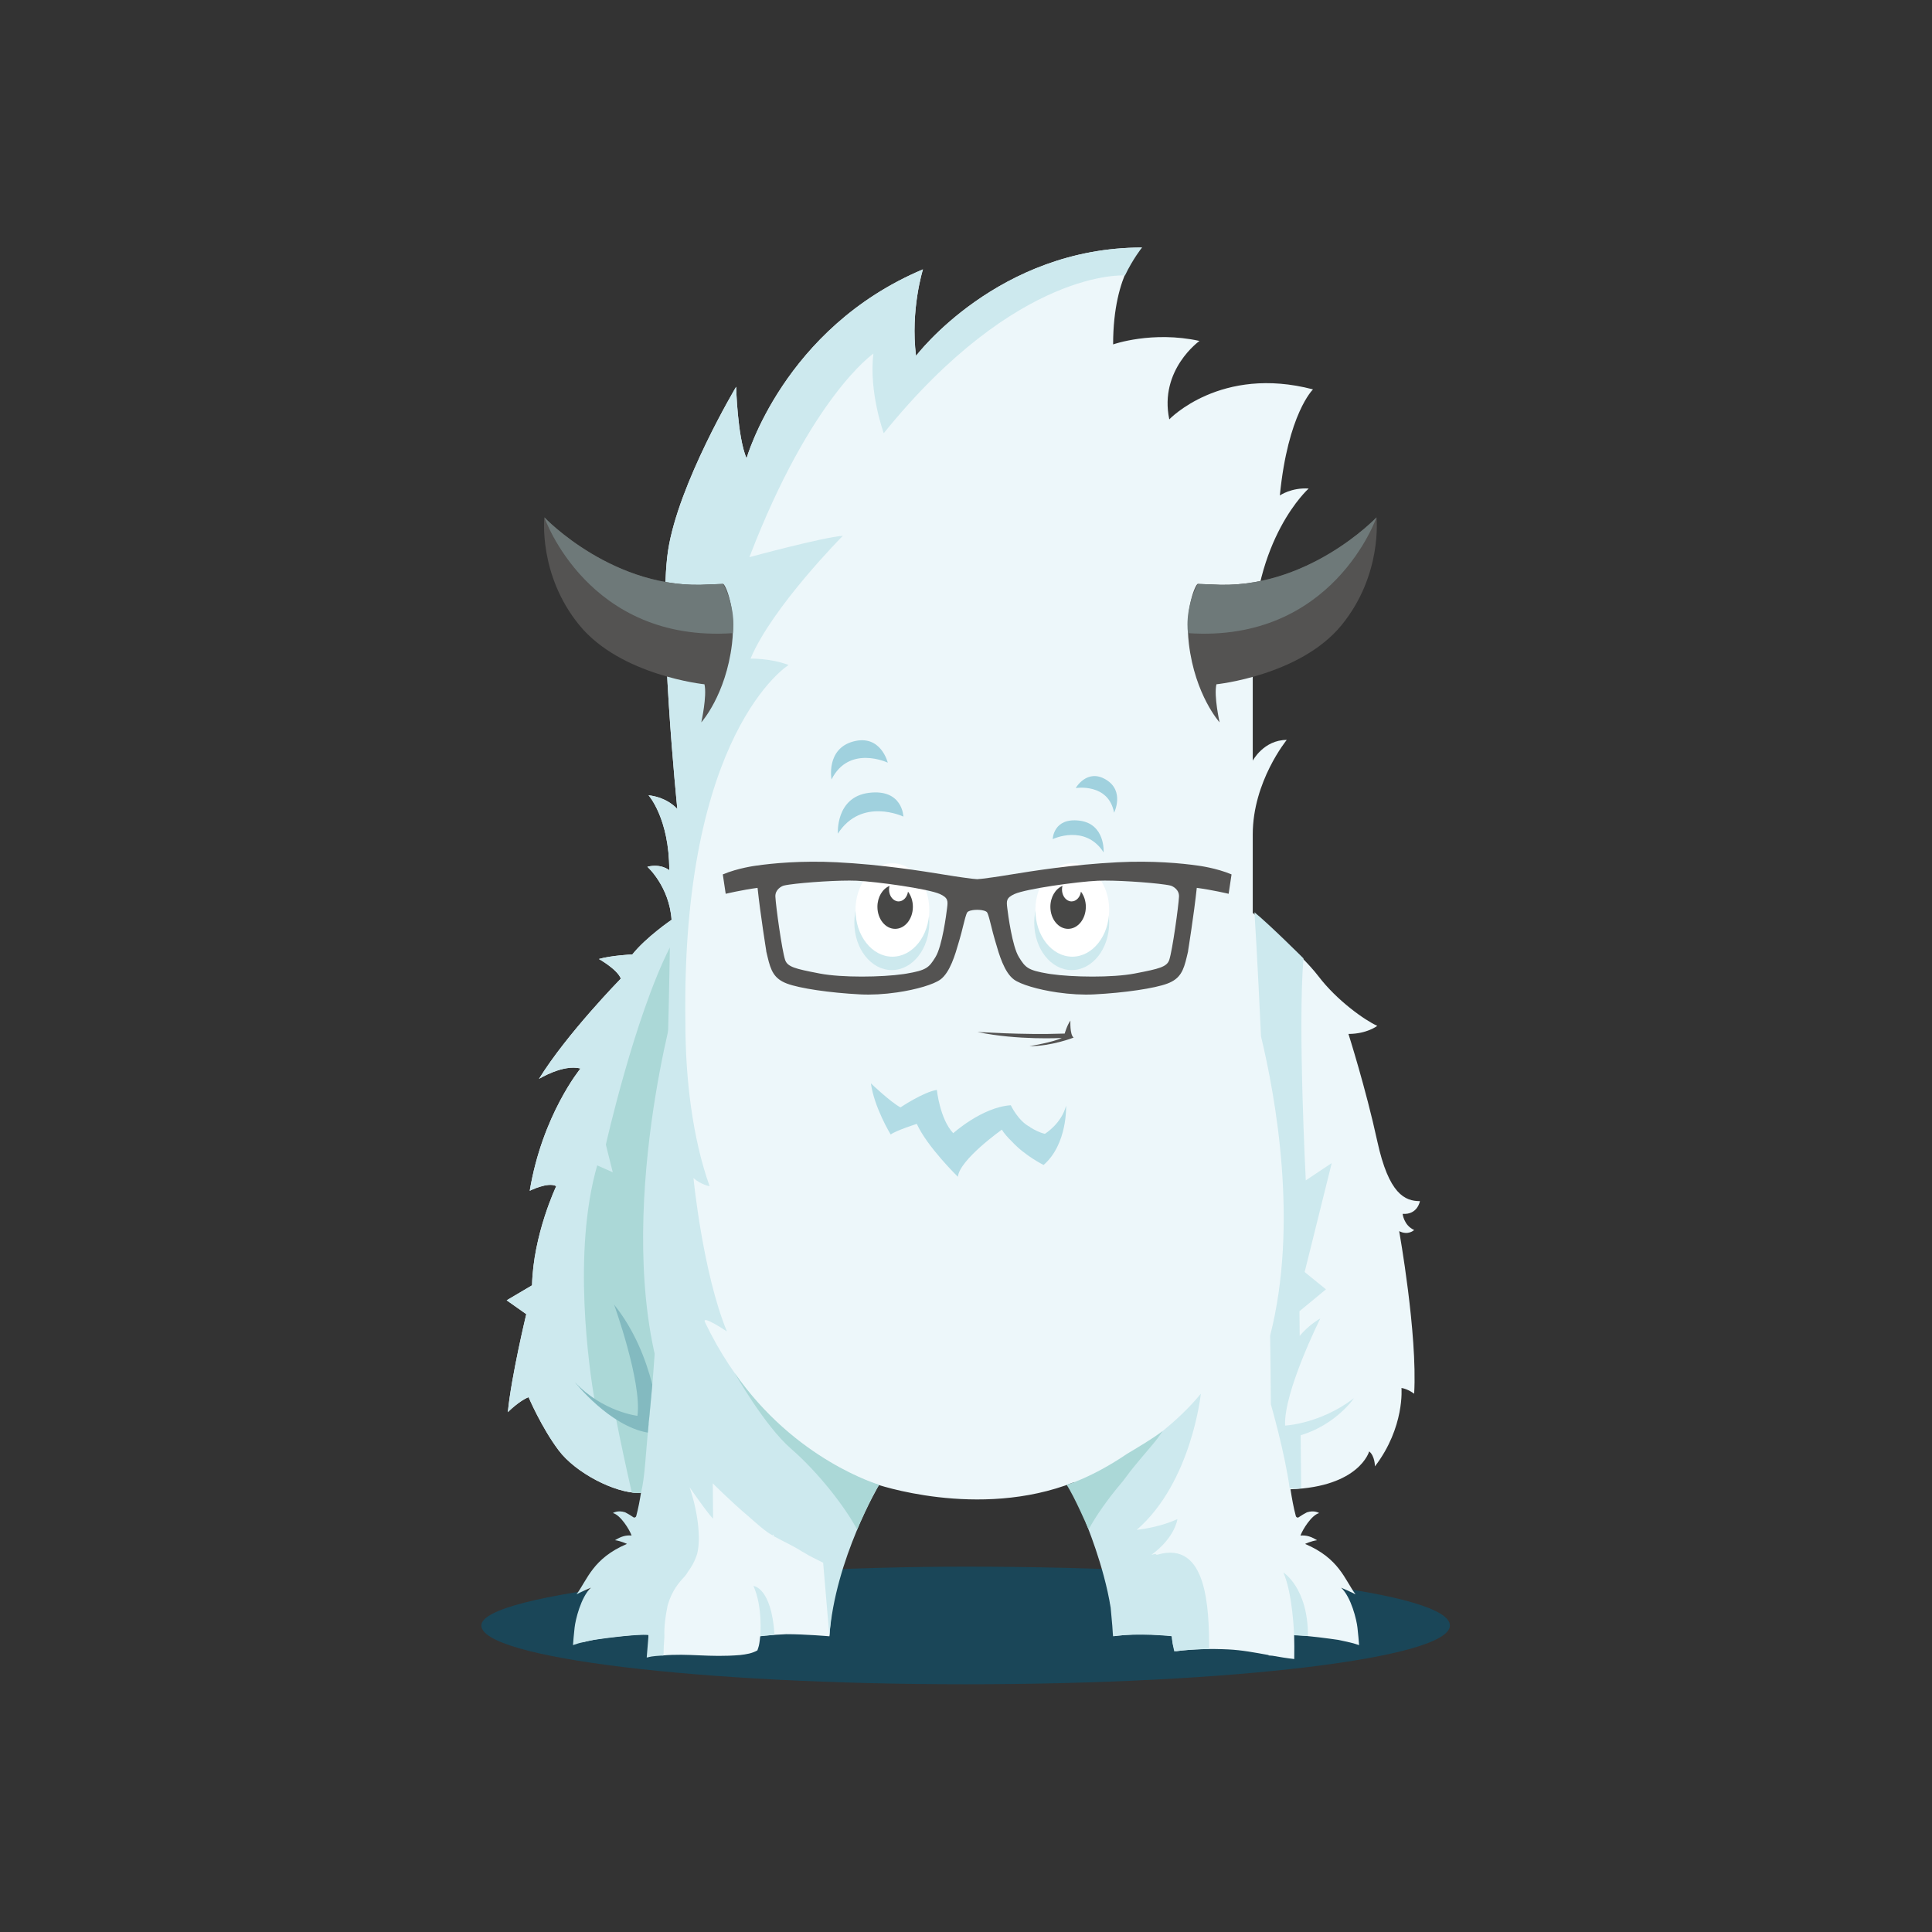 <?xml version="1.0" encoding="utf-8"?>
<!-- Generator: Adobe Illustrator 16.0.3, SVG Export Plug-In . SVG Version: 6.00 Build 0)  -->
<!DOCTYPE svg PUBLIC "-//W3C//DTD SVG 1.1//EN" "http://www.w3.org/Graphics/SVG/1.1/DTD/svg11.dtd">
<svg version="1.1" id="Ebene_1" xmlns="http://www.w3.org/2000/svg" xmlns:xlink="http://www.w3.org/1999/xlink" x="0px" y="0px"
	 width="256px" height="256px" viewBox="0 62 256 256" enable-background="new 0 62 256 256" xml:space="preserve">
<rect x="0" y="62" width="256" height="256" fill="#333333" stroke="none"/>
<g>
	<path fill="#1A4658" d="M192.122,277.383c0,4.303-28.729,7.792-64.171,7.792c-35.441,0-64.172-3.489-64.172-7.792
		c0-4.305,33.703-7.792,64.172-7.792C164.221,269.591,192.122,273.078,192.122,277.383"/>
	<path fill="#EDF7FA" d="M188.149,221.156c-1.985,0-4.125-0.917-5.653-7.945s-3.819-14.209-3.819-14.209
		c2.445,0,3.819-1.07,3.819-1.07c-1.681-0.765-5.348-3.361-7.792-6.57c-2.444-3.208-8.709-8.403-8.709-8.403v-10.389
		c0-7.029,4.507-12.529,4.507-12.529c-3.056,0-4.507,2.75-4.507,2.75v-14.82c0-14.668,7.41-21.237,7.41-21.237
		c-2.292-0.153-3.819,0.917-3.819,0.917c1.068-10.848,4.393-14.056,4.393-14.056c-12.223-3.209-19.042,3.972-19.042,3.972
		c-1.375-6.569,4.002-10.391,4.002-10.391c-6.264-1.375-11.445,0.458-11.445,0.458c0-9.625,3.827-12.836,3.827-12.836
		c-19.1,0-29.943,14.36-29.943,14.36c-0.764-6.112,0.918-11.465,0.918-11.465c-18.487,7.792-23.375,25.049-23.375,25.049
		c-1.222-2.902-1.375-9.493-1.375-9.493s-7.64,12.796-9.015,21.658c-1.375,8.862,1.222,34.302,1.222,34.302
		s-1.222-1.527-3.819-1.833c0,0,2.75,3.056,2.75,9.932c0,0-1.07-0.917-2.903-0.458c0,0,2.903,2.597,3.209,7.028
		c0,0-3.362,2.292-5.196,4.584c0,0-2.903,0.153-4.431,0.611c0,0,2.445,1.375,2.903,2.597c0,0-7.181,7.335-10.848,13.293
		c0,0,3.209-1.986,5.5-1.375c0,0-5.042,6.111-6.723,16.196c0,0,2.444-1.222,3.514-0.611c0,0-3.056,6.417-3.208,13.14l-3.361,1.986
		l2.597,1.834c0,0-1.986,8.25-2.444,12.987c0,0,1.527-1.527,2.75-1.986c0,0,1.681,3.972,3.973,7.028
		c2.292,3.056,7.487,5.653,10.542,5.653l5.744-0.225c-0.712,3.073-2.118,5.681-5.08,5.816l-0.329,0.528
		c-0.062-0.005-0.123-0.008-0.182-0.009c-0.059,0.897-1.87,1.06-2.369,1.681c-1.514,1.89-2.669,4.484-3.438,6.8
		c-0.563,1.695-0.297,1.695-0.688,3.438c-0.127,0.569-0.719,1.179-0.916,1.756c1.649-0.554,6.221-0.924,8.63-1.101l0.041,2.131
		c0,0,0.397,0.37,1.055,0.638c0.023-0.004,0.045-0.011,0.072-0.009c0.224,0.019,0.439,0.052,0.65,0.104
		c3.614-0.323,6.13,0.286,10.319-0.062c0.815-0.096,1.58-0.211,2.293-0.617c0.203-0.606,0.229-0.644,0.326-1.426
		c0.021-0.14,0.021-0.283,0.054-0.453c0.065-0.012,0.129-0.021,0.193-0.03c0.024-0.009,0.063-0.018,0.15-0.021
		c0.018-0.005,0.033-0.014,0.053-0.016c0.066-0.006,0.133-0.012,0.199-0.017c0.046-0.018,0.089-0.021,0.129-0.013
		c0.758-0.067,1.975-0.13,2.733-0.172c2.464-0.004,5.706,0.279,5.706,0.279c0.201-2.762,0.401-7.047,4.87-19.538l1.108-0.687
		c0,0,13.727,4.837,26.463-0.196c1.008,2.481,4.27,10.819,4.782,16.076c0.438,0.616,0.389,1.397,0.404,2.227
		c0.012,0.7,0.07,1.401,0.09,2.101c0.459-0.063,2.112-0.266,4.2-0.262c0.757,0.042,1.975,0.104,2.733,0.172
		c0.039-0.009,0.082-0.005,0.128,0.013c0.066,0.005,0.132,0.011,0.199,0.017c0.021,0.002,0.035,0.011,0.053,0.016
		c0.087,0.003,0.125,0.012,0.149,0.021c0.064,0.01,0.128,0.019,0.193,0.03c0.034,0.17,0.034,0.313,0.055,0.453
		c0.096,0.782,0.123,0.819,0.325,1.426c0.065,0.037,0.132,0.069,0.198,0.103c2.28-0.29,4.592-0.343,6.887-0.233
		c1.805,0.085,3.579,0.424,5.355,0.747c0,0.017,0.001,0.033,0.001,0.051c0.179,0.019,0.355,0.032,0.529,0.043
		c0.953,0.171,1.909,0.329,2.871,0.434c0.019-1.204,0.012-2.256-0.014-3.18c1.913,0.092,4.684,0.473,5.846,0.643
		c0.46,0.109,0.835,0.178,1.229,0.263c0.052,0.016,0.109,0.031,0.157,0.047c-0.002-0.004-0.004-0.009-0.006-0.013
		c0.395,0.088,0.82,0.2,1.381,0.396c-0.085-1.033-0.077-1.012-0.215-2.309c-0.105-1.002-0.824-4.047-2.168-5.303
		c0,0,1.465,0.633,1.912,0.886c-1.444-1.956-2.146-4.754-6.683-6.684c0,0,0.827-0.391,1.585-0.488
		c-0.792-0.488-1.396-0.681-2.197-0.622c0.271-0.773,1.47-2.725,2.476-2.975c0,0-0.617-0.429-1.626-0.098
		c-0.375,0.196-0.738,0.407-1.094,0.657c-0.133,0.095-0.328-0.003-0.368-0.149c-0.317-1.174-0.523-2.365-0.711-3.563
		c9.144-0.331,10.427-5.021,10.427-5.021c0.763,0.611,0.763,1.985,0.763,1.985c3.973-5.194,3.515-10.39,3.515-10.39
		c0.917,0.152,1.681,0.764,1.681,0.764c0.458-7.944-1.986-21.543-1.986-21.543c1.224,0.611,1.986-0.152,1.986-0.152
		c-1.375-0.612-1.528-2.14-1.528-2.14C187.844,222.99,188.149,221.156,188.149,221.156"/>
	<path fill="#CDE9EE" d="M100.739,278.803c0,0,0.358-3.864-0.902-6.653c0,0,2.387,0.162,2.788,6.465
		C102.625,278.614,100.954,278.809,100.739,278.803"/>
	<path fill="#CDE9EE" d="M88.759,265.771l0.015-0.119C88.783,265.711,88.782,265.757,88.759,265.771"/>
	<path fill="#CDE9EE" d="M90.994,278.503c-0.014-0.004-0.021-0.006-0.021-0.006s0.01-0.026,0.027-0.072L90.994,278.503"/>
	<path fill="#CDE9EE" d="M121.377,109.156c-0.763-6.112,0.918-11.465,0.918-11.465c-18.487,7.792-23.376,25.049-23.376,25.049
		c-1.222-2.902-1.375-9.493-1.375-9.493s-7.64,12.796-9.015,21.658c-1.375,8.862,1.222,34.302,1.222,34.302
		s-1.222-1.527-3.819-1.833c0,0,2.75,3.056,2.75,9.932c0,0-1.07-0.917-2.903-0.458c0,0,2.903,2.597,3.209,7.028
		c0,0-3.362,2.292-5.196,4.584c0,0-2.903,0.153-4.431,0.611c0,0,2.445,1.375,2.903,2.597c0,0-7.181,7.335-10.848,13.293
		c0,0,3.209-1.986,5.5-1.375c0,0-5.042,6.111-6.723,16.196c0,0,2.444-1.222,3.514-0.611c0,0-3.056,6.417-3.208,13.14l-3.361,1.986
		l2.597,1.834c0,0-1.986,8.25-2.444,12.987c0,0,1.527-1.527,2.75-1.986c0,0,1.681,3.972,3.973,7.028
		c2.292,3.056,7.487,5.653,10.542,5.653l0.387-0.054c-0.17,1.054-0.362,2.104-0.642,3.138c-0.04,0.146-0.234,0.244-0.368,0.149
		c-0.354-0.25-0.718-0.461-1.093-0.657c-1.009-0.331-1.626,0.098-1.626,0.098c1.005,0.25,2.204,2.201,2.476,2.975
		c-0.802-0.059-1.406,0.134-2.198,0.622c0.758,0.098,1.586,0.488,1.586,0.488c-4.537,1.93-5.24,4.728-6.684,6.684
		c0.447-0.253,1.912-0.886,1.912-0.886c-1.345,1.256-2.063,4.301-2.168,5.303c-0.137,1.297-0.129,1.275-0.214,2.309
		c1.203-0.418,1.787-0.46,2.761-0.692c1.505-0.22,5.709-0.796,7.253-0.636l-0.243,2.97c0,0,0.031,0,0.076-0.001
		c0.792-0.228,1.439-0.196,2.146-0.272c0.01-0.819,0.053-1.637,0.12-2.453c-0.047-1.393,0.126-2.662,0.411-4.077
		c0.009-0.048,0.021-0.098,0.031-0.146c0.561-1.932,1.537-3.031,2.17-3.707c0.21-0.225,0.393-0.491,0.549-0.764
		c0.379-0.503,0.772-1.159,1.075-1.987c0.628-1.713,0.359-5.479-0.903-9.154c1.331,1.914,2.543,3.596,3.118,4.169l-0.038-4.678
		c0,0,2.444,2.442,4.632,4.288c1.053,0.92,2.353,2.116,3.275,2.594c0.067,0.041,0.127-0.403,0.2,0.268h0
		c0.009,0,0.019-0.133,0.028-0.128c1.239,0.695,2.514,1.247,3.708,2.02c0.127,0.083,0.258,0.122,0.383,0.209
		c0.552,0.381,1.525,0.804,2.398,1.265l0.827,9.758c0.745-10.257,6.589-20.077,6.589-20.077l-0.214-0.065
		c-1.808-0.559-15.04-5.138-22.857-21.481c-0.515-1.076,2.903,1.222,2.903,1.222c-3.209-7.793-4.432-20.322-4.432-20.322
		c1.069,0.917,2.139,1.07,2.139,1.07c-2.292-6.418-3.208-14.362-3.208-21.544c-0.611-38.656,13.675-47.518,13.675-47.518
		c-2.444-0.917-5.042-0.84-5.042-0.84c2.827-6.8,12.223-16.272,12.223-16.272c-2.521,0.153-12.375,2.826-12.375,2.826
		c8.174-21.314,16.425-26.967,16.425-26.967c-0.61,5.118,1.375,10.543,1.375,10.543c17.724-21.926,31.964-20.903,31.964-20.903
		c1.056-2.2,2.256-3.699,2.256-3.699C132.223,94.796,121.377,109.156,121.377,109.156"/>
	<path fill="#CDE9EE" d="M171.476,278.681c0,0-0.171-5.538-1.432-8.326c0,0,3.284,2.024,3.267,8.422
		C173.311,278.776,171.69,278.688,171.476,278.681"/>
	<path fill="#ABD8D7" d="M86.006,250.194c2.164-21.193,2.753-62.653,2.753-62.653c-4.698,9.282-8.479,26.127-8.479,26.127
		l0.917,3.667l-2.063-0.917c-3.315,11.506-1.072,26.908-0.33,31.246C80.914,249.334,83.425,249.896,86.006,250.194"/>
	<path fill="#ABD8D7" d="M81.575,249.735c0.672,3.394,1.369,6.659,2.143,10.028c0.573,0.086,1.218,0.043,1.218,0.043
		c0.525-2.049,0.613-5.221,1.021-9.122C84.451,250.509,82.972,250.241,81.575,249.735"/>
	<path fill="#CDE9EE" d="M153.38,267.999c-0.122,0.035-0.216-0.021-0.267-0.104c-0.237,0.047-0.42,0.09-0.542,0.122
		c0-0.001,0.001-0.001,0.001-0.001c3.151-2.294,3.441-4.721,3.441-4.721c-2.092,0.943-4.311,1.296-5.392,1.42
		c7.286-6.315,8.497-18.043,8.497-18.043c-2.984,3.664-7.22,6.76-10.492,8.838l0.007-0.015c0,0-2.193,1.227-4.219,2.181
		c-0.089-0.013-0.178,0.011-0.244,0.114c-1.041,0.482-2.013,0.876-2.584,0.971c0,0,1.687,3.117,2.392,4.796l-0.138,0.113
		c0,0,2.441,5.77,3.33,11.359c0.094,0.944,0.165,1.772,0.217,2.404c0.042,0.817,0.101,1.381,0.101,1.381
		c3.228-0.478,7.787-0.012,7.787-0.012c-0.021,0.525,0.268,1.788,0.32,2.018c1.533-0.208,3.08-0.298,4.626-0.312
		C160.201,275.092,159.963,266.089,153.38,267.999"/>
	<path fill="#83BAC0" d="M85.837,251.829c-5.062-0.856-9.655-6.674-9.655-6.674c3.69,3.925,8.285,4.45,8.285,4.45
		c0.606-4.482-3.098-14.74-3.098-14.74c2.744,3.416,4.244,7.369,5.065,10.604L85.837,251.829"/>
	<path fill="#ABD8D7" d="M97.325,243.894c0,0,3.982,7.019,7.478,10.056c3.772,3.276,7.276,7.906,8.766,10.714
		c0,0,1.891-4.393,2.922-5.921C116.491,258.742,105.318,255.466,97.325,243.894"/>
	<path fill="#ABD8D7" d="M149.302,257.582c0.554-0.779,1.188-1.503,1.792-2.243c0.99-1.213,2.123-2.391,2.954-3.711
		c-1.435,1.074-3.034,2.006-4.669,2.989c-4.743,3.215-8.05,4.125-8.05,4.125c1.031,1.528,2.922,5.921,2.922,5.921
		c0.901-1.699,2.544-4.066,4.534-6.396C148.953,258.034,149.139,257.812,149.302,257.582"/>
	<path fill="#545352" d="M95.815,139.371c-0.435,0.032-1.825,0.067-1.825,0.067c-12.598,0.879-21.857-8.883-21.857-8.883
		s-0.828,7.62,4.645,14.297c5.474,6.677,16.566,7.82,16.566,7.82c0.36,1.562-0.42,5.043-0.42,5.043s3.243-3.588,4.067-10.385
		C97.568,142.566,96.083,139.351,95.815,139.371"/>
	<path fill="#6E7979" d="M95.815,139.371c-0.418,0.024-1.825,0.067-1.825,0.067c-12.598,0.879-21.857-8.883-21.857-8.883
		s5.755,16.655,24.975,15.339C97.108,145.894,97.64,142.813,95.815,139.371"/>
	<path fill="#545352" d="M158.711,139.371c0.434,0.032,1.824,0.067,1.824,0.067c12.598,0.879,21.857-8.883,21.857-8.883
		s0.827,7.62-4.645,14.297c-5.475,6.677-16.565,7.82-16.565,7.82c-0.361,1.562,0.42,5.043,0.42,5.043s-3.244-3.588-4.067-10.385
		C156.956,142.566,158.441,139.351,158.711,139.371"/>
	<path fill="#6E7979" d="M158.711,139.371c0.417,0.024,1.824,0.067,1.824,0.067c12.598,0.879,21.857-8.883,21.857-8.883
		s-5.755,16.655-24.975,15.339C157.418,145.894,156.886,142.813,158.711,139.371"/>
	<path fill="#CDE9EE" d="M89.239,195.792c0,0-9.055,32.545,0,53.401V195.792"/>
	<path fill="#CDE9EE" d="M179.403,247.272c-4.47,3.41-9.12,3.626-9.12,3.626c-0.207-4.456,4.663-14.196,4.663-14.196
		c-1.108,0.654-1.999,1.446-2.731,2.314l-0.031-3.27l3.514-2.902l-2.826-2.292l3.59-14.438l-3.438,2.291
		c0,0-1.069-20.549-0.306-29.411c0,0-4.354-4.355-6.494-6.112c0,0,0.405,6.327,0.866,16.437c1.951,8.109,4.982,24.892,1.211,39.651
		c0.044,2.993,0.076,6.032,0.094,9.099c0,0,1.879,6.528,2.489,11.111c0,0,0.611,0.172,1.529,0.02l-0.07-7.02
		C177.064,250.755,179.403,247.272,179.403,247.272"/>
	<path fill="#CDE9EE" d="M137.041,184.255c0,3.472,2.223,6.285,4.966,6.285c2.742,0,4.966-2.813,4.966-6.285
		s-2.224-6.286-4.966-6.286C139.264,177.969,137.041,180.783,137.041,184.255"/>
	<path fill="#FFFFFF" d="M137.194,182.576c0,3.417,2.188,6.188,4.889,6.188c2.701,0,4.89-2.771,4.89-6.188
		c0-3.418-2.188-6.188-4.89-6.188C139.383,176.388,137.194,179.158,137.194,182.576"/>
	<path fill="#474746" d="M140.785,179.386c-0.039,0.151-0.066,0.31-0.066,0.478c0,0.872,0.568,1.577,1.269,1.577
		c0.623,0,1.139-0.558,1.245-1.293c0.399,0.523,0.646,1.229,0.646,2.008c0,1.615-1.052,2.922-2.349,2.922
		c-1.296,0-2.349-1.308-2.349-2.922C139.181,180.866,139.853,179.773,140.785,179.386"/>
	<path fill="#CDE9EE" d="M113.205,184.255c0,3.472,2.223,6.285,4.966,6.285c2.743,0,4.966-2.813,4.966-6.285
		s-2.223-6.286-4.966-6.286C115.428,177.969,113.205,180.783,113.205,184.255"/>
	<path fill="#FFFFFF" d="M113.358,182.576c0,3.417,2.189,6.188,4.89,6.188s4.889-2.771,4.889-6.188c0-3.418-2.188-6.188-4.889-6.188
		S113.358,179.158,113.358,182.576"/>
	<path fill="#474746" d="M117.867,179.386c-0.039,0.151-0.066,0.31-0.066,0.478c0,0.872,0.568,1.577,1.269,1.577
		c0.622,0,1.138-0.558,1.245-1.293c0.399,0.523,0.646,1.229,0.646,2.008c0,1.615-1.052,2.922-2.35,2.922s-2.349-1.308-2.349-2.922
		C116.262,180.866,116.935,179.773,117.867,179.386"/>
	<path fill="#545352" d="M154.934,189.187c-0.312,0.938-1.37,1.187-4.385,1.77l-0.206,0.041c-2.953,0.565-8.233,0.492-11.126,0.069
		c-0.124-0.019-0.245-0.036-0.36-0.056c-2.68-0.453-2.985-0.8-3.848-2.19c-0.891-1.438-1.438-5.66-1.539-6.493l-0.005-0.042
		c-0.106-0.88-0.16-1.32,0.971-1.827c1.521-0.682,8.271-1.634,11.035-1.758c2.184-0.097,6.812,0.208,8.928,0.517
		c0.332,0.049,0.578,0.093,0.729,0.134c0.243,0.065,1.141,0.501,1.095,1.454C156.164,182.062,155.354,187.918,154.934,189.187
		L154.934,189.187z M125.498,182.286l-0.005,0.042c-0.101,0.833-0.648,5.055-1.539,6.493c-0.862,1.39-1.167,1.737-3.848,2.19
		c-0.114,0.02-0.235,0.037-0.36,0.056c-2.892,0.423-8.173,0.496-11.127-0.069l-0.205-0.041c-3.014-0.583-4.072-0.832-4.384-1.77
		c-0.421-1.268-1.229-7.125-1.289-8.382c-0.045-0.953,0.851-1.389,1.094-1.454c0.152-0.041,0.398-0.085,0.729-0.134
		c2.116-0.309,6.744-0.613,8.928-0.517c2.766,0.124,9.514,1.077,11.035,1.758C125.658,180.965,125.605,181.406,125.498,182.286
		L125.498,182.286z M158.805,176.708c-2.215-0.323-6.079-0.69-10.719-0.453c-6.037,0.31-11.21,1.148-14.3,1.649
		c-0.923,0.149-1.647,0.268-2.2,0.34l-0.603,0.082c-0.679,0.094-1.123,0.153-1.502,0.171c-0.378-0.019-0.823-0.078-1.5-0.171
		l-0.604-0.082c-0.553-0.073-1.277-0.191-2.2-0.34c-3.089-0.501-8.262-1.339-14.299-1.649c-4.639-0.237-8.504,0.13-10.719,0.453
		c0,0-2.363,0.301-4.384,1.156l0.385,2.568c0,0,2.135-0.508,4.221-0.787c0.388,3.622,1.142,8.277,1.142,8.277l0.012,0.144
		c0.057,0.235,0.111,0.462,0.168,0.711c0.43,1.83,0.856,2.905,2.572,3.552c1.686,0.636,5.674,1.225,9.697,1.433
		c1.495,0.078,3.193-0.015,4.91-0.265c2.547-0.372,4.85-1.058,5.73-1.708c1.281-0.946,1.965-3.328,2.419-4.903l0.136-0.465
		c0.16-0.538,0.299-1.101,0.434-1.648c0.194-0.786,0.393-1.598,0.564-1.877c0.031-0.049,0.174-0.219,0.735-0.301
		c0.172-0.025,0.367-0.038,0.581-0.041c0.214,0.003,0.409,0.016,0.582,0.041c0.56,0.082,0.703,0.251,0.734,0.301
		c0.17,0.28,0.37,1.092,0.563,1.877c0.135,0.547,0.274,1.111,0.435,1.648l0.136,0.465c0.452,1.575,1.138,3.957,2.419,4.903
		c0.88,0.65,3.183,1.336,5.729,1.708c1.718,0.25,3.415,0.343,4.911,0.265c4.022-0.208,8.011-0.797,9.697-1.433
		c1.716-0.646,2.143-1.722,2.572-3.552c0.058-0.249,0.111-0.476,0.168-0.711l0.013-0.144c0,0,0.754-4.655,1.142-8.277
		c2.086,0.279,4.221,0.787,4.221,0.787l0.386-2.568C161.167,177.009,158.805,176.708,158.805,176.708L158.805,176.708z"/>
	<path fill="#A0D1DE" d="M119.704,170.204c0,0-5.523-2.634-8.684,2.256c0,0-0.327-4.863,4.134-5.407
		C119.615,166.509,119.704,170.204,119.704,170.204"/>
	<path fill="#A0D1DE" d="M117.633,163.056c0,0-5.12-2.416-7.453,2.228c0,0-0.762-4.057,2.892-5.037
		C116.726,159.268,117.633,163.056,117.633,163.056"/>
	<path fill="#A0D1DE" d="M139.489,173.186c0,0,4.289-2.046,6.745,1.753c0,0,0.254-3.777-3.211-4.2
		C139.559,170.316,139.489,173.186,139.489,173.186"/>
	<path fill="#A0D1DE" d="M142.539,166.42c0,0,4.341-0.703,5.084,3.265c0,0,1.44-2.864-1.075-4.38
		C144.031,163.787,142.539,166.42,142.539,166.42"/>
	<path fill="#B2DCE5" d="M119.32,208.735c0,0,3.031-2.037,4.82-2.317c0,0,0.39,3.844,2.167,5.737c0,0,3.837-3.458,7.63-3.704
		c0,0,0.979,2.107,2.569,2.89l-0.01,0.024c0.574,0.358,1.277,0.721,1.958,0.871c0,0,2.178-1.317,2.808-3.724
		c0,0,0.21,5.08-2.979,7.85c0,0-2.432-1.187-4.184-3.087c-0.525-0.512-1.074-1.108-1.339-1.593c0,0-5.626,3.979-5.832,6.25
		c0,0-4.061-3.96-5.446-7.011c0,0-2.71,0.855-3.462,1.406c0,0-2.178-3.563-2.621-6.777
		C115.399,205.551,118.02,208.053,119.32,208.735"/>
	<path fill="#545352" d="M129.547,198.75c-0.224-0.048,5.707,0.41,11.53,0.203c0,0,0.312-1.11,0.759-1.721
		c0,0-0.098,1.87,0.426,2.253c0,0-2.915,1.147-5.854,1.138c0,0,3.202-0.534,4.277-1.086
		C140.686,199.537,134.841,199.862,129.547,198.75"/>
</g>
</svg>
